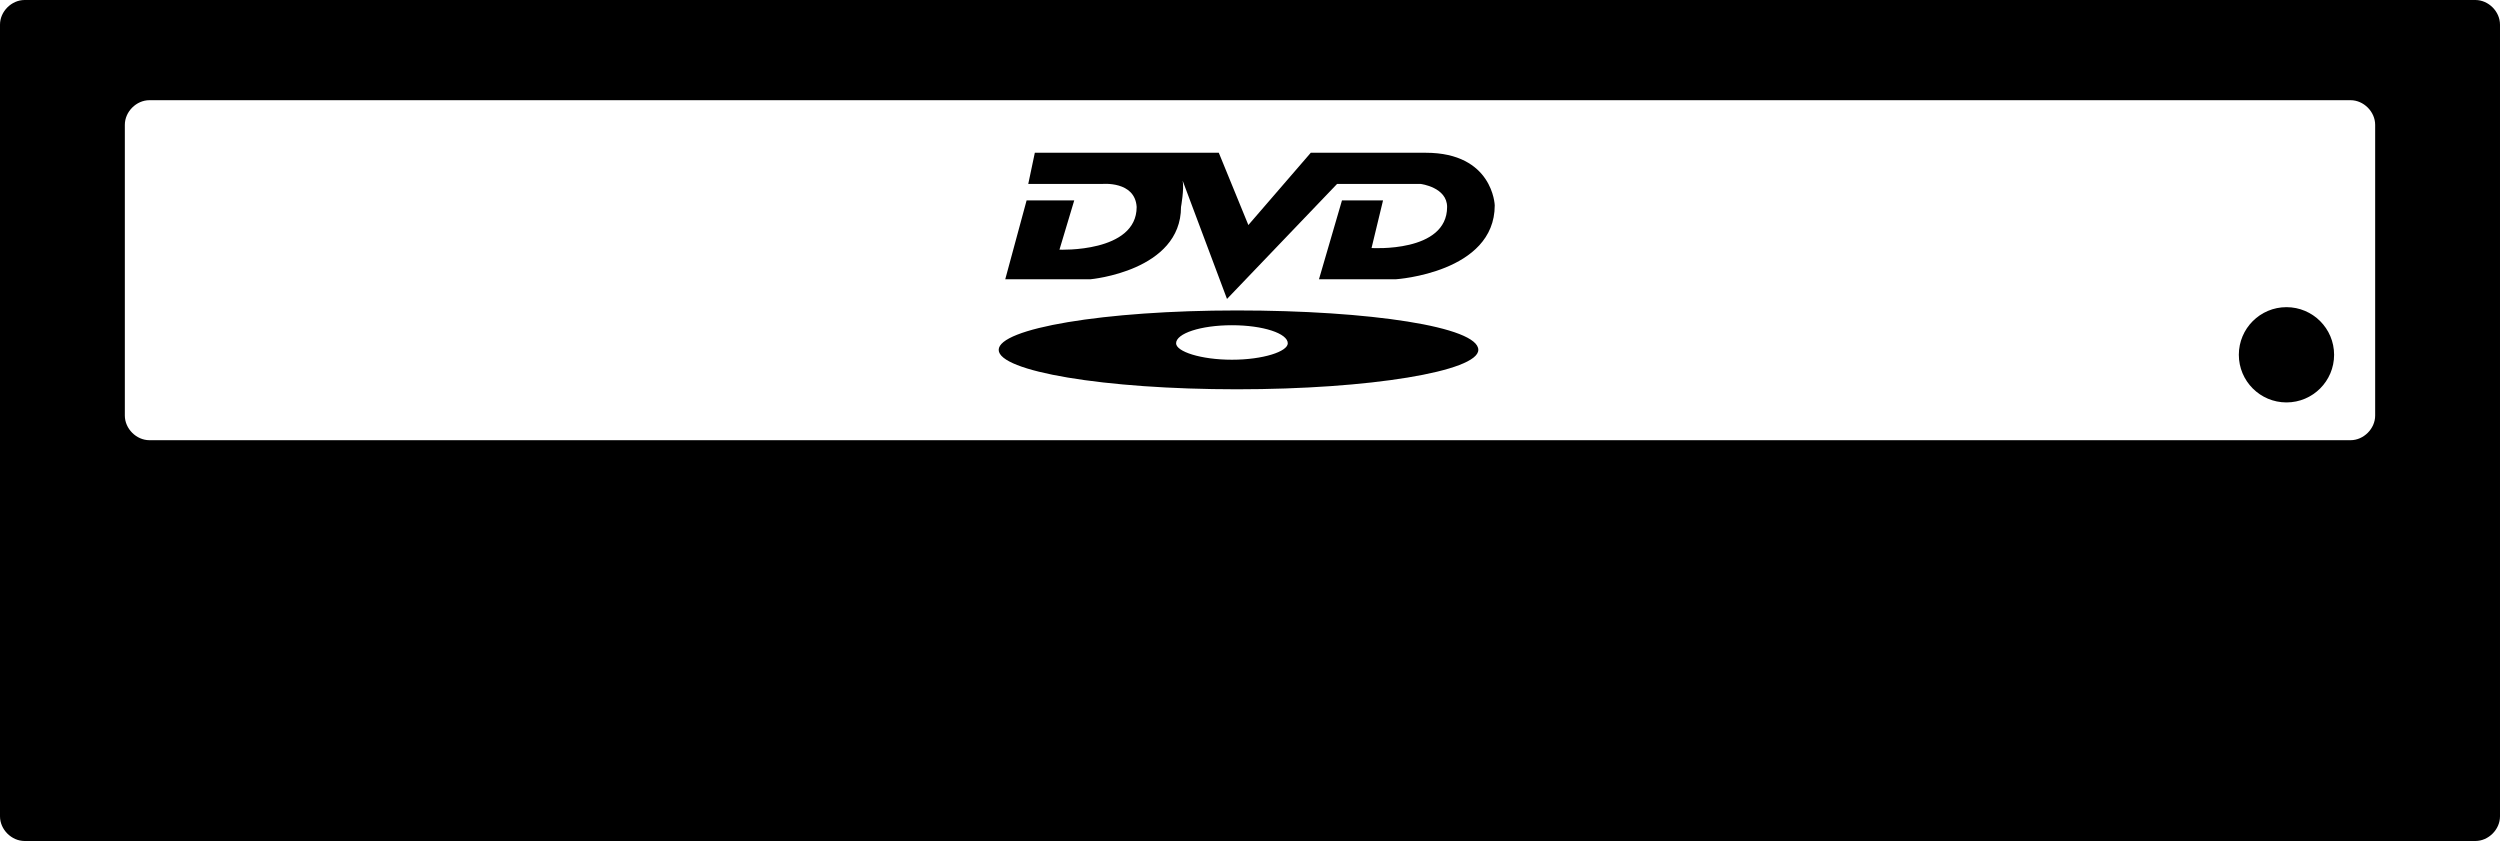 <?xml version="1.0" encoding="UTF-8"?>
<!DOCTYPE svg PUBLIC "-//W3C//DTD SVG 1.1//EN" "http://www.w3.org/Graphics/SVG/1.1/DTD/svg11.dtd">
<!-- Creator: CorelDRAW X7 -->
<svg xmlns="http://www.w3.org/2000/svg" xml:space="preserve" width="1522px" height="512px" version="1.1" style="shape-rendering:geometricPrecision; text-rendering:geometricPrecision; image-rendering:optimizeQuality; fill-rule:evenodd; clip-rule:evenodd"
viewBox="0 0 1522 512"
 xmlns:xlink="http://www.w3.org/1999/xlink">
 <defs>
  <style type="text/css">
   <![CDATA[
    .fil0 {fill:black}
   ]]>
  </style>
 </defs>
 <g id="Layer_x0020_1">
  <path class="fil0" d="M15 0l1492 0c8,0 15,7 15,15l0 482c0,8 -7,15 -15,15l-1492 0c-8,0 -15,-7 -15,-15l0 -482c0,-8 7,-15 15,-15zm76 61l1340 0c8,0 15,7 15,15l0 177c0,8 -7,15 -15,15l-1340 0c-8,0 -15,-7 -15,-15l0 -177c0,-8 7,-15 15,-15z"/>
  <path class="fil0" d="M753 189c-81,0 -145,11 -145,24 0,13 64,24 145,24 81,0 147,-11 147,-24 0,-14 -66,-24 -147,-24zm-3 30c-19,0 -34,-5 -34,-10 0,-6 15,-11 34,-11 19,0 34,5 34,11 0,5 -15,10 -34,10zm118 -126l-70 0 -38 44 -18 -44 -112 0 -4 19 45 0c0,0 20,-2 21,14 0,28 -47,26 -47,26l9 -30 -29 0 -13 48 52 0c0,0 55,-5 55,-44 0,0 2,-11 1,-16l27 72 67 -70 51 0c0,0 16,2 16,14 0,28 -46,25 -46,25l7 -29 -25 0 -14 48 47 0c0,0 60,-4 60,-45 0,0 -1,-32 -42,-32z"/>
  <circle class="fil0" cx="1392" cy="216" r="29"/>
 </g>
</svg>
